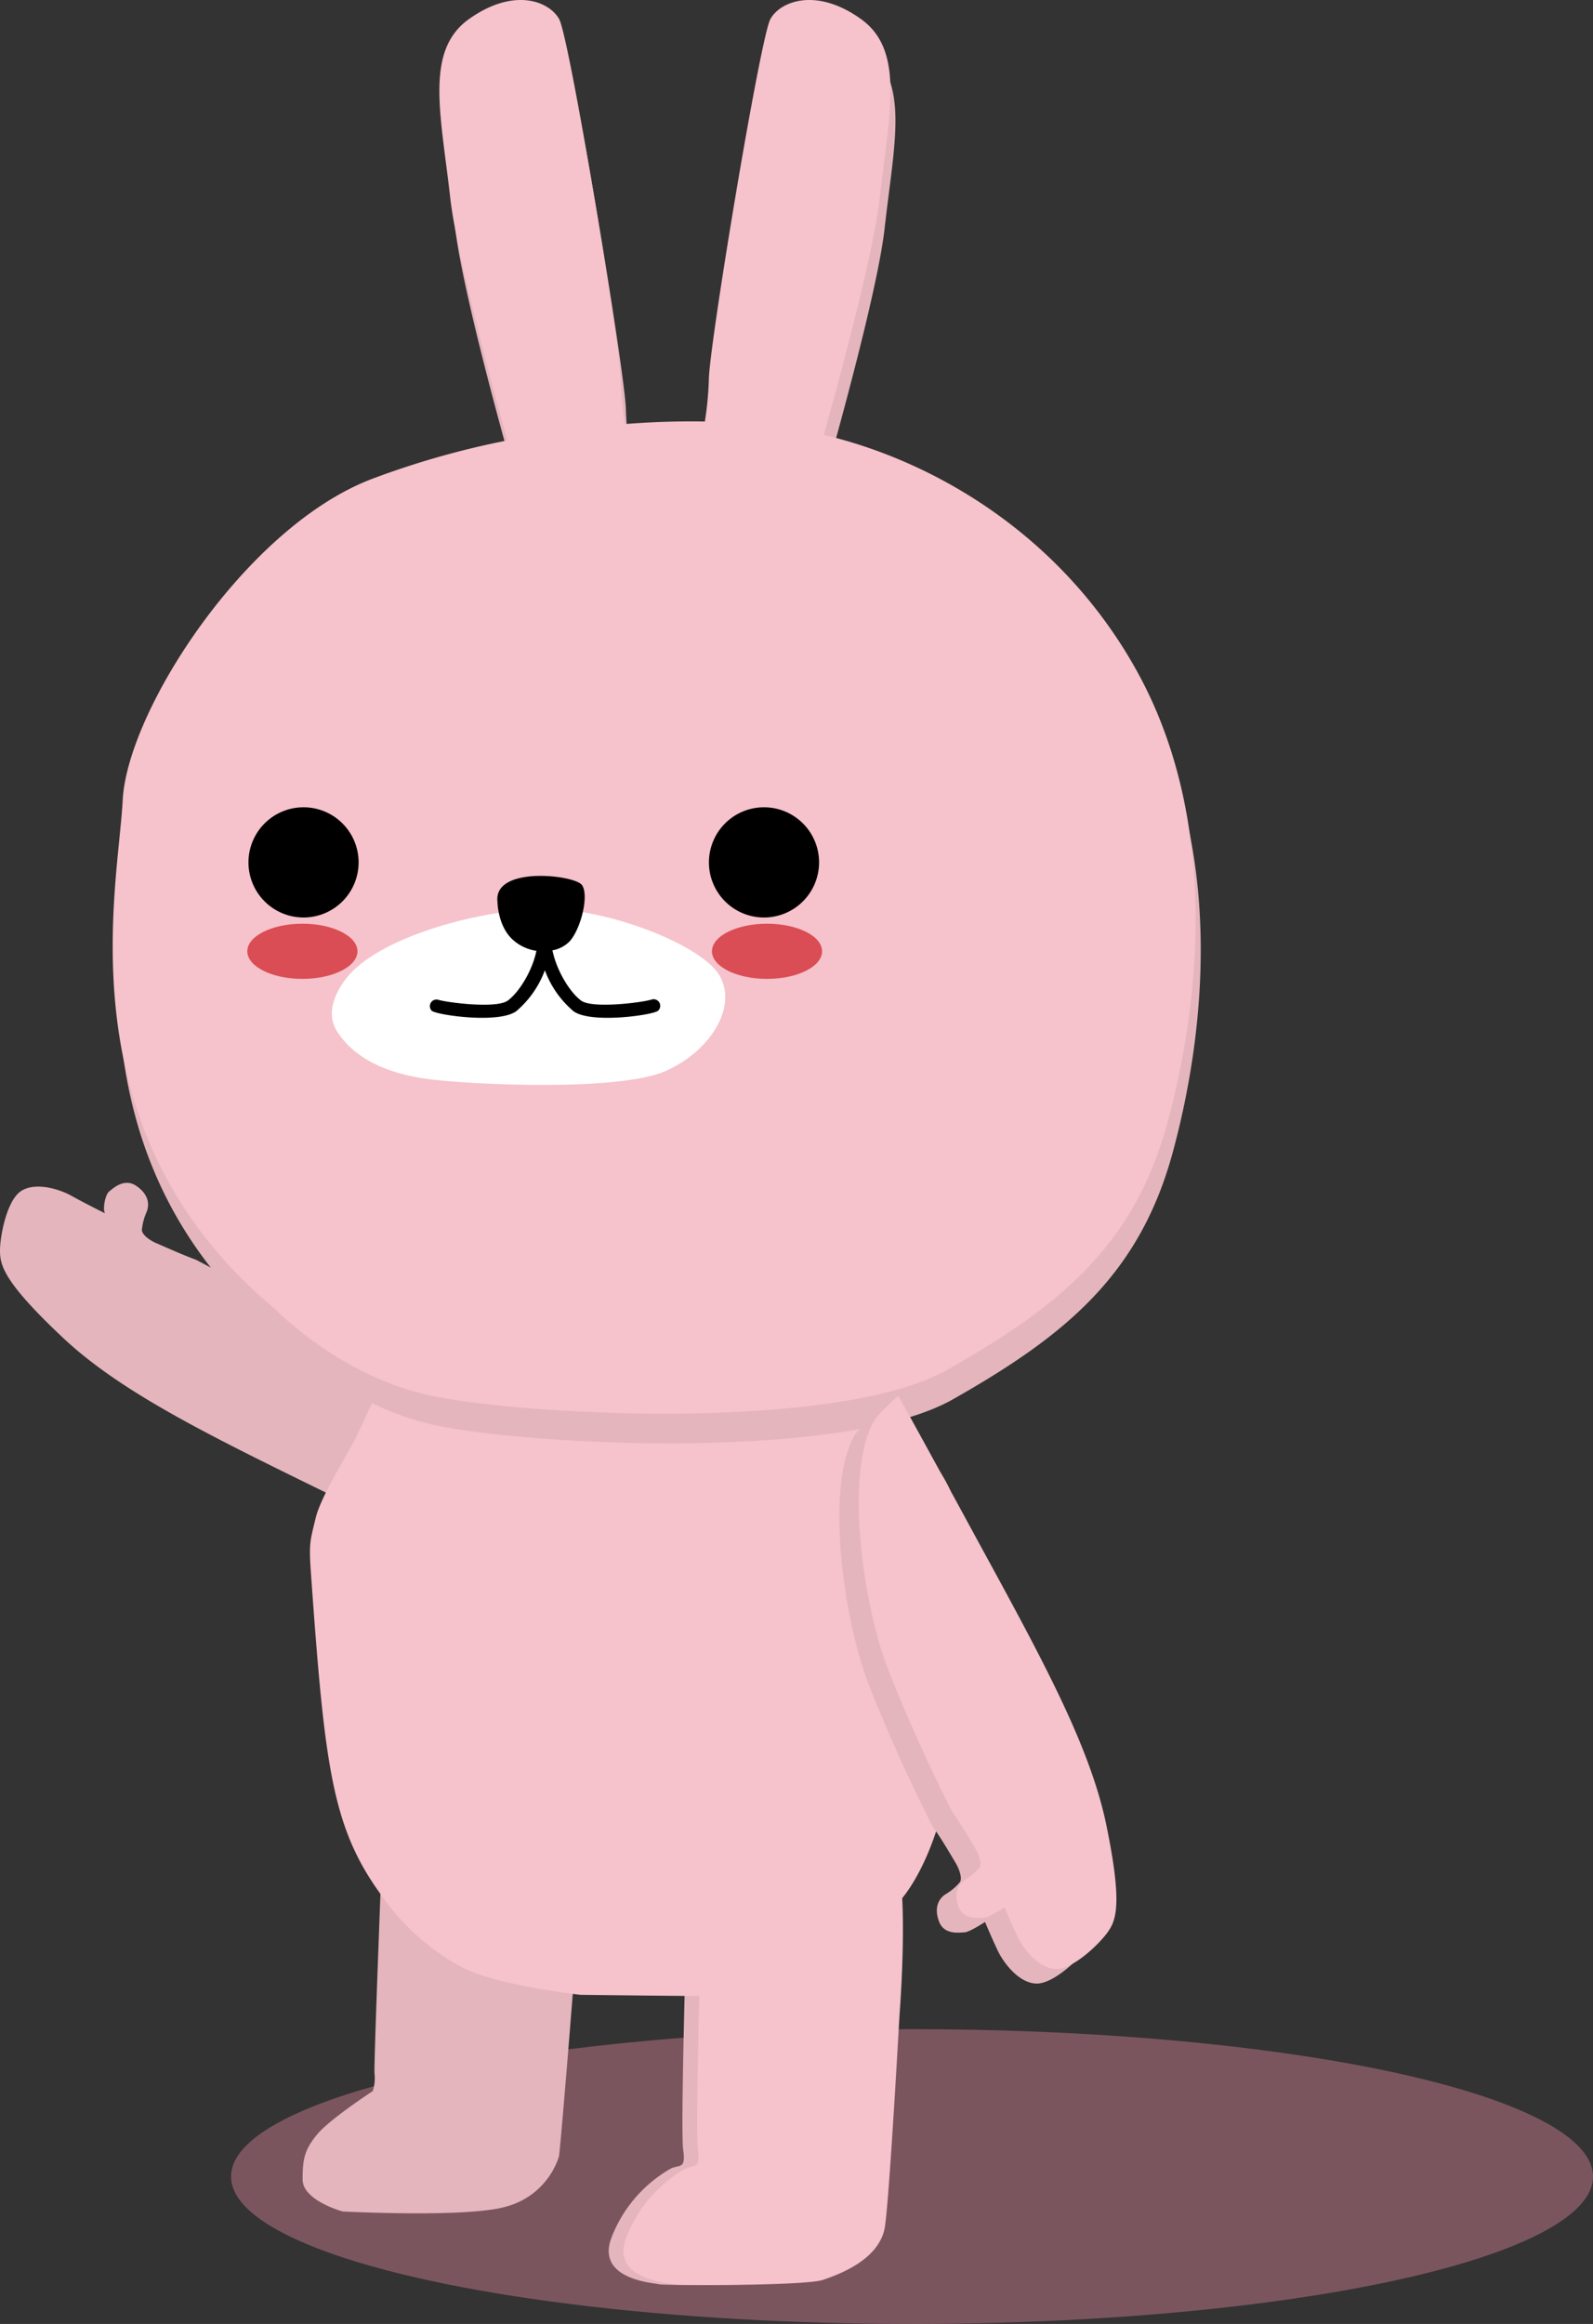 <svg xmlns="http://www.w3.org/2000/svg" viewBox="0 0 279.15 406.99"><rect x="0" y="0" width="279.15" height="406.99" fill="#333333" stroke="none"/><defs><style>.cls-1{fill:#c5798a;opacity:0.5;}.cls-2{fill:#e4b5bd;}.cls-3{fill:#f6c2cb;}.cls-4{fill:#da4d55;}.cls-5{fill:#fff;}</style></defs><title>資產 15</title><g id="圖層_2" data-name="圖層 2"><g id="圖層_1-2" data-name="圖層 1"><ellipse class="cls-1" cx="159.82" cy="381.18" rx="119.33" ry="25.81"/><path class="cls-2" d="M23.83,207.65c2.08,1.38,2.43,3.1,1.89,4.54a10,10,0,0,0-.86,3.21c0,.74,1.18,1.75,2.59,2.34.91.39,4.49,2,6.89,2.88,7.51,3.91,16.15,9,23.23,13.62,10.75,6.95,27.18,24.68,27.58,34.81a31.38,31.38,0,0,1-1,5.52S76.85,271,59,262.32c-21.63-10.58-37.56-18.25-48-28.07S0,221.54,0,219s1.19-8.7,3.63-10.37,6.66-.46,8.89.79,5.89,3.07,5.89,3.07c-.46-.64,0-3.25.71-3.82S21.75,206.28,23.83,207.65Z"/><path class="cls-2" d="M65.32,366.21a7.53,7.53,0,0,0,.3-3.16c-.1-2.31,1.43-41.29,1.43-41.29a5.27,5.27,0,0,1,3.71-4.07c7.28-1.82,8.63-1.62,13.83.29,8.45,3.09,16.07,9.29,17,18.72,0,0-.59,3.94-.59,4,0,1-2.79,35.84-3.06,37a13.32,13.32,0,0,1-9,8.67c-6.63,2.1-28.91.92-28.91.92s-7-1.91-7-5.59.35-5.2,2.51-7.86S65.32,366.21,65.32,366.21Z"/><path class="cls-2" d="M154,323.78c-6.07-11.28-18.17-9.25-23-9.11-10.28.3-10.09,13.46-10.76,20.68a2,2,0,0,1,.07.52c0,1.38-1.09,37.17-.59,40.64s-.65,2.52-2.21,3.29a23.69,23.69,0,0,0-10.3,11.93c-3,7.52,7.46,8.07,8.26,8.31s23.14.25,26.14-.76,10.08-3.64,10.9-9.45,2.54-37,2.54-37S156.91,329.22,154,323.78Z"/><path class="cls-3" d="M66.65,331.66C58.23,320,56.9,309.38,54.53,276.12c-.42-5.86-.26-5.95.79-10.29.93-3.88,5.81-11.51,7.12-14.25,3.74-7.82,5.39-11.88,5.39-11.88H154l4.28,7.13c3.22,5.36,4,6.89,5.54,9.5.74,1.24,2.83,4.1,3.17,6.33,1.58,10.3.59,19.86.79,27.72.79,30.88-9.5,41.89-10.29,42.75-.05.05-12.59,10.63-19.06,13.5-5,2.2-15.08,2.87-16.7,2.91s-20-.19-20-.19-15.07-1.63-21.13-5A41,41,0,0,1,66.65,331.66Z"/><path class="cls-2" d="M164.57,336.56c-.9-2.33-.19-3.94,1.08-4.79a10,10,0,0,0,2.56-2.14c.41-.61,0-2.11-.76-3.4-.52-.84-2.48-4.26-4-6.33-3.87-7.54-8-16.72-11.08-24.55C147.66,283.48,144.5,259.5,150,251a32.29,32.29,0,0,1,4-4s4,7.13,13.46,24.55c11.53,21.14,20.1,36.61,23,50.67s1.65,16.75.17,18.79-6,6.42-9,6.37-5.7-3.47-6.8-5.79-2.22-5-2.22-5-2.68,1.78-3.6,1.82S165.47,338.88,164.57,336.56Z"/><path class="cls-2" d="M200.13,122.81c-12.93-23.42-34.92-36.72-54.9-41.45,4-14.28,8.85-32.91,9.79-41.39,1.63-14.72,4.5-25.86-3.27-31.43s-14.12-3.18-15.86,0S125.05,66.35,125.1,71.86a58.54,58.54,0,0,1-.68,7.16c-4.54-.08-9.23.08-14,.44a62.92,62.92,0,0,1-.74-7.6c0-5.51-9-60.14-10.79-63.32S90.82,3,83.05,8.54,78.14,25.25,79.77,40c1,8.67,6,28,10.06,42.36A148.68,148.68,0,0,0,66,89.13c-22.06,8.49-42.78,40.58-43.58,56.22s-10.63,58.08,26.71,89.11c0,0,10.76,11.14,25.9,14.85s72.28,6.9,91.94-4.24,32.68-21.75,38.53-43.23S214.48,148.8,200.13,122.81Z"/><path class="cls-3" d="M199.27,117.61c-12.93-23.43-34.93-36.72-54.91-41.45,4-14.28,8.85-32.92,9.79-41.39,1.64-14.72,4.5-25.86-3.27-31.43S136.77.16,135,3.34s-10.84,57.81-10.79,63.32a58.76,58.76,0,0,1-.69,7.16c-4.53-.08-9.22.07-14,.44a63.14,63.14,0,0,1-.75-7.6c.05-5.51-9-60.14-10.79-63.32S90-2.23,82.18,3.34s-4.91,16.71-3.27,31.43c1,8.67,6,28,10,42.36a149,149,0,0,0-23.88,6.8C43,92.41,22.3,124.5,21.5,140.15s-10.62,58.08,26.71,89.11c0,0,10.76,11.14,25.91,14.85s72.27,6.9,91.93-4.24,32.69-21.75,38.53-43.23S213.62,143.6,199.27,117.61Z"/><ellipse class="cls-4" cx="52.99" cy="166.6" rx="9.65" ry="4.83"/><ellipse class="cls-4" cx="134.41" cy="166.6" rx="9.65" ry="4.83"/><path class="cls-5" d="M61.32,170.58s-5.2,5.4-2.29,10,8.43,7.4,16,8.4,33.44,2.2,41.58-1.4,12.8-11.6,9.31-17-20.65-12-32-11.41S67.14,164.18,61.32,170.58Z"/><path d="M53.19,141.38A9.65,9.65,0,1,0,62.84,151,9.65,9.65,0,0,0,53.19,141.38Z"/><path d="M133.88,141.38a9.65,9.65,0,1,0,9.65,9.65A9.65,9.65,0,0,0,133.88,141.38Z"/><path d="M113.94,175.11c-1.44.44-10.15,1.59-12.13.11s-4.29-5.27-5-8.79a5.57,5.57,0,0,0,3-1.56c2-2.21,3.43-8.06,2.18-9.86s-15.45-3.4-14.82,2.83c0,0,0,4.62,3,7A7.9,7.9,0,0,0,94,166.52c-.72,3.49-3,7.21-5,8.7s-10.7.33-12.14-.11A1.16,1.16,0,0,0,75.64,177c.5.47,4.86,1.25,8.84,1.25,2.48,0,4.81-.3,6-1.17a17.24,17.24,0,0,0,5-7.16,17.14,17.14,0,0,0,5,7.16c1.17.87,3.49,1.17,6,1.17,4,0,8.34-.78,8.85-1.25a1.16,1.16,0,0,0-1.3-1.89Z"/><path class="cls-3" d="M168,334c-.91-2.33-.2-3.94,1.08-4.79a10,10,0,0,0,2.56-2.14c.41-.61,0-2.11-.76-3.4-.52-.84-2.49-4.26-4-6.33-3.87-7.54-8-16.72-11.09-24.55-4.75-11.87-7.91-35.85-2.37-44.34a31.58,31.58,0,0,1,4-4s4,7.13,13.46,24.55c11.53,21.14,20.1,36.6,23,50.67s1.65,16.75.17,18.79-6,6.42-9,6.37-5.7-3.47-6.8-5.79-2.22-5-2.22-5-2.68,1.78-3.6,1.82S168.94,336.28,168,334Z"/><path class="cls-3" d="M156.58,323.78c-6.07-11.28-18.17-9.25-23-9.11-10.28.3-10.09,13.46-10.76,20.68a2,2,0,0,1,.07.52c0,1.38-1.09,37.17-.59,40.64s-.65,2.52-2.21,3.29a23.69,23.69,0,0,0-10.3,11.93c-3,7.52,7.46,8.07,8.26,8.31s23.14.25,26.14-.76,10.08-3.64,10.9-9.45,2.54-37,2.54-37S159.51,329.22,156.58,323.78Z"/></g></g></svg>